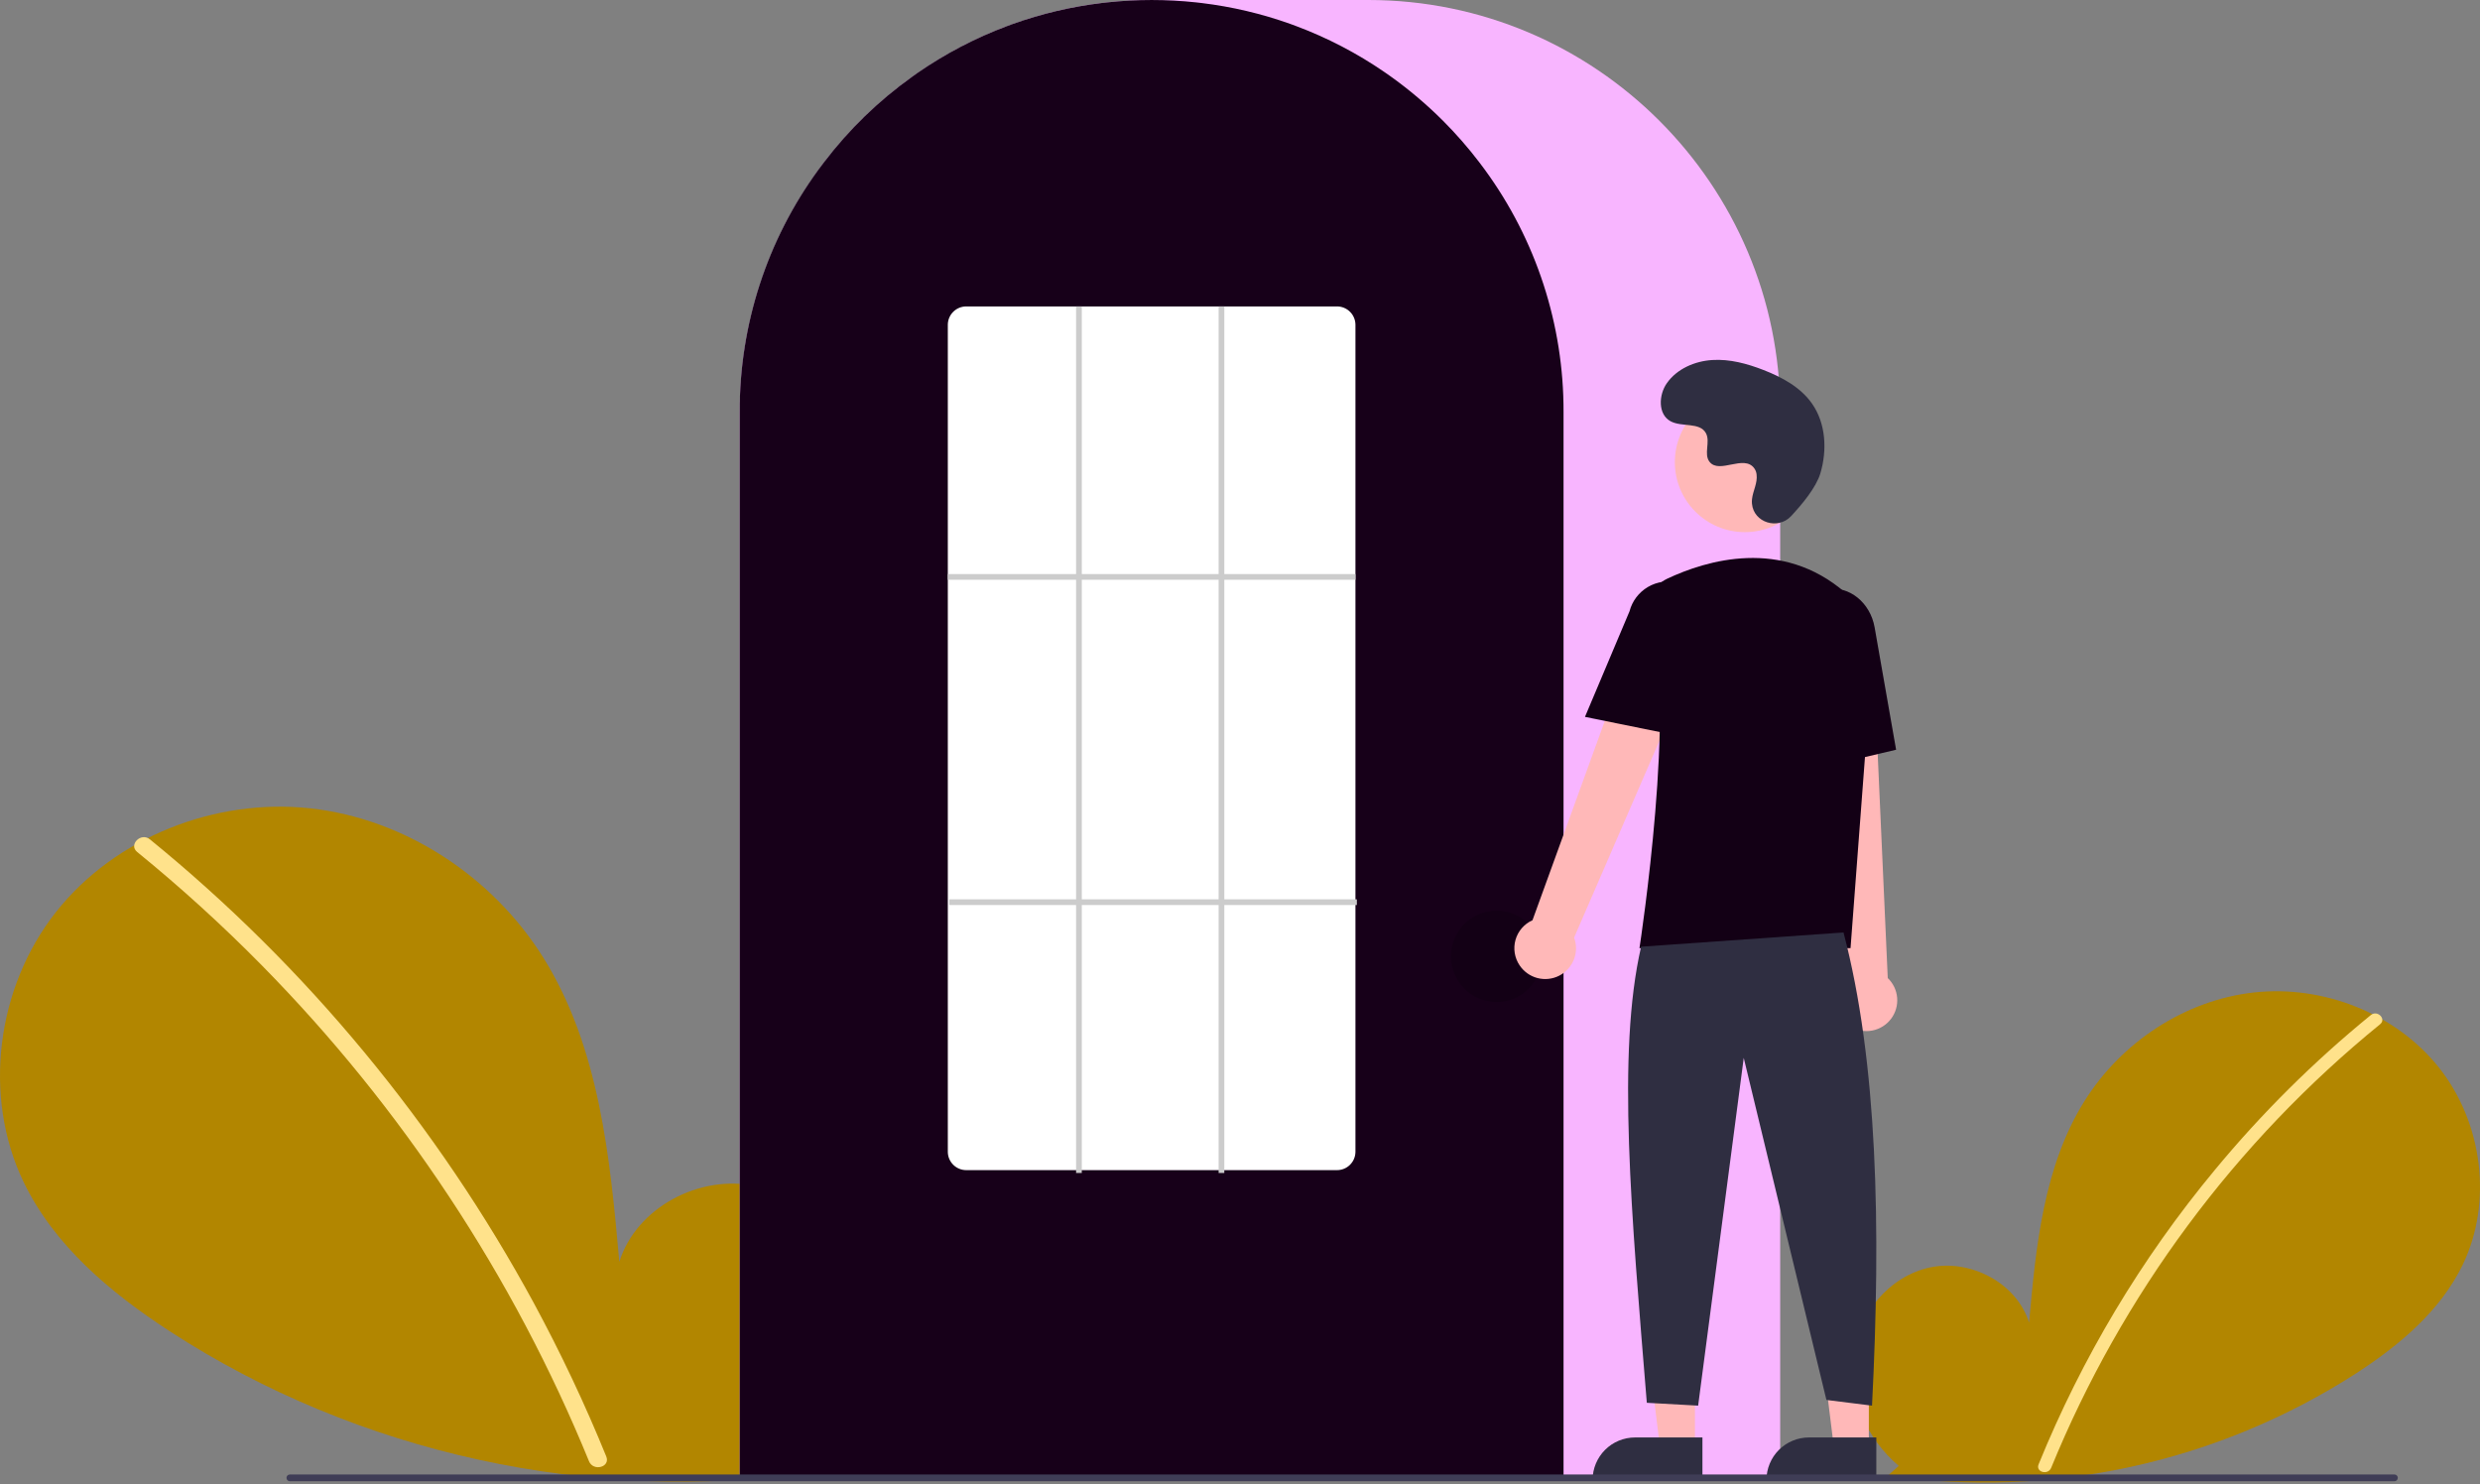 <svg width="680" height="407" viewBox="0 0 680 407" fill="none" xmlns="http://www.w3.org/2000/svg">
<rect x="0" y="0" width="680" height="407" fill="#808080" stroke="none"/>
<g clip-path="url(#clip0_34_332)">
<path d="M520.624 401.948C511.918 394.591 506.63 382.971 508.017 371.658C509.404 360.345 517.993 349.944 529.135 347.542C540.276 345.14 552.977 351.79 556.361 362.674C558.223 341.69 560.37 319.828 571.526 301.958C581.627 285.778 599.123 274.201 618.085 272.129C637.047 270.058 657.011 277.881 668.837 292.847C680.663 307.814 683.559 329.572 675.276 346.754C669.175 359.412 657.934 368.832 646.156 376.496C608.098 401.051 562.452 411.037 517.617 404.616L520.624 401.948Z" fill="#B28600"/>
<path d="M650.086 278.314C634.44 291.058 620.087 305.311 607.234 320.867C587.118 345.129 570.84 372.33 558.968 401.524C558.098 403.654 561.557 404.581 562.416 402.475C581.842 355.029 612.854 313.21 652.615 280.843C654.401 279.389 651.857 276.873 650.086 278.314Z" fill="#FFE28B"/>
<path d="M218.903 399.949C230.86 389.845 238.124 373.884 236.219 358.345C234.314 342.807 222.517 328.522 207.214 325.223C191.911 321.923 174.466 331.057 169.818 346.006C167.26 317.185 164.312 287.157 148.99 262.613C135.115 240.39 111.084 224.488 85.04 221.643C58.996 218.799 31.575 229.543 15.332 250.099C-0.911 270.656 -4.888 300.54 6.488 324.14C14.869 341.526 30.308 354.465 46.485 364.991C98.094 398.573 162.115 412.579 223.033 403.614" fill="#B28600"/>
<path d="M41.087 230.139C62.576 247.642 82.291 267.219 99.945 288.585C117.602 309.929 133.147 332.935 146.362 357.281C153.748 370.938 160.383 384.987 166.238 399.368C167.432 402.293 162.682 403.566 161.501 400.674C151.131 375.321 138.301 351.047 123.195 328.197C108.163 305.431 90.958 284.176 71.821 264.732C60.998 253.739 49.578 243.351 37.613 233.612C35.161 231.615 38.654 228.158 41.087 230.139L41.087 230.139Z" fill="#FFE28B"/>
<path d="M488.115 405.655H202.828V112.943C202.828 50.666 253.493 0 315.77 0H375.173C437.449 0 488.115 50.666 488.115 112.943V405.655Z" fill="#F8B5FF"/>
<path d="M428.713 405.655H202.828V112.943C202.765 89.079 210.322 65.82 224.397 46.549C224.915 45.842 225.433 45.144 225.967 44.454C232.775 35.525 240.876 27.661 250.004 21.122C250.52 20.747 251.038 20.378 251.563 20.01C259.201 14.724 267.463 10.403 276.162 7.145C276.679 6.949 277.204 6.753 277.73 6.565C285.597 3.758 293.752 1.834 302.045 0.831C302.559 0.761 303.087 0.706 303.615 0.651C311.696 -0.213 319.846 -0.213 327.927 0.651C328.453 0.706 328.981 0.761 329.501 0.832C337.792 1.835 345.945 3.758 353.81 6.565C354.336 6.753 354.862 6.949 355.38 7.146C363.971 10.362 372.136 14.619 379.693 19.82C380.218 20.181 380.743 20.549 381.261 20.918C386.377 24.57 391.183 28.639 395.63 33.083C399.195 36.647 402.518 40.447 405.575 44.456C406.107 45.144 406.625 45.842 407.143 46.548C421.218 65.819 428.775 89.079 428.713 112.943V405.655Z" fill="#170019"/>
<path d="M410.345 274.736C417.252 274.736 422.851 269.137 422.851 262.23C422.851 255.323 417.252 249.724 410.345 249.724C403.438 249.724 397.839 255.323 397.839 262.23C397.839 269.137 403.438 274.736 410.345 274.736Z" fill="#130015"/>
<path d="M464.744 396.888H455.162L450.602 359.927L464.746 359.928L464.744 396.888Z" fill="#FFB8B8"/>
<path d="M448.317 394.15H466.797V405.785H436.681C436.681 404.257 436.982 402.744 437.567 401.333C438.152 399.921 439.009 398.638 440.089 397.558C441.17 396.477 442.452 395.62 443.864 395.035C445.276 394.451 446.789 394.15 448.317 394.15Z" fill="#2F2E41"/>
<path d="M512.422 396.888H502.84L498.281 359.927L512.424 359.928L512.422 396.888Z" fill="#FFB8B8"/>
<path d="M495.995 394.15H514.475V405.785H484.359C484.359 404.257 484.66 402.744 485.245 401.333C485.83 399.921 486.687 398.638 487.767 397.558C488.848 396.477 490.13 395.62 491.542 395.035C492.954 394.451 494.467 394.15 495.995 394.15Z" fill="#2F2E41"/>
<path d="M416.674 264.707C415.985 263.692 415.526 262.537 415.331 261.325C415.136 260.113 415.21 258.873 415.546 257.693C415.882 256.512 416.473 255.419 417.277 254.492C418.081 253.564 419.078 252.824 420.199 252.324L452.774 162.543L468.802 171.291L431.609 257.088C432.325 259.027 432.305 261.161 431.552 263.086C430.799 265.011 429.367 266.593 427.526 267.532C425.685 268.471 423.563 268.702 421.563 268.181C419.563 267.661 417.824 266.425 416.674 264.707Z" fill="#FFB8B8"/>
<path d="M507.527 281.578C506.462 280.967 505.544 280.13 504.838 279.127C504.131 278.123 503.653 276.976 503.438 275.768C503.222 274.56 503.274 273.318 503.59 272.132C503.906 270.946 504.478 269.844 505.266 268.903L495.175 173.93L513.416 174.763L517.61 268.181C519.103 269.61 520.02 271.537 520.188 273.597C520.355 275.657 519.762 277.707 518.519 279.358C517.276 281.009 515.471 282.147 513.445 282.556C511.419 282.965 509.314 282.617 507.527 281.578Z" fill="#FFB8B8"/>
<path d="M478.428 145.914C489.03 145.914 497.625 137.319 497.625 126.716C497.625 116.114 489.03 107.519 478.428 107.519C467.825 107.519 459.23 116.114 459.23 126.716C459.23 137.319 467.825 145.914 478.428 145.914Z" fill="#FFB8B8"/>
<path d="M507.405 259.978H449.529L449.599 259.527C449.703 258.854 459.913 191.966 452.383 170.083C451.627 167.933 451.693 165.579 452.569 163.474C453.445 161.37 455.068 159.664 457.126 158.685H457.127C467.891 153.616 488.553 147.374 505.993 162.522C508.559 164.787 510.563 167.619 511.846 170.793C513.13 173.967 513.657 177.396 513.386 180.808L507.405 259.978Z" fill="#130015"/>
<path d="M460.645 201.851L434.589 196.565L446.802 167.622C447.533 164.819 449.346 162.42 451.843 160.951C454.341 159.483 457.318 159.065 460.123 159.789C462.928 160.513 465.332 162.32 466.806 164.814C468.281 167.308 468.706 170.285 467.988 173.091L460.645 201.851Z" fill="#130015"/>
<path d="M494.016 211.666L492.45 175.758C491.262 169.008 495.126 162.627 501.069 161.584C507.014 160.544 512.818 165.226 514.011 172.026L519.899 205.579L494.016 211.666Z" fill="#130015"/>
<path d="M505.479 255.679C514.792 291.146 515.808 336.239 513.295 385.426L500.79 383.863L478.123 290.07L465.617 385.426L451.548 384.644C447.345 333.035 443.253 288.729 449.985 259.587L505.479 255.679Z" fill="#2F2E41"/>
<path d="M491.077 141.553C487.495 145.367 480.844 143.32 480.378 138.108C480.341 137.703 480.344 137.296 480.386 136.892C480.626 134.583 481.96 132.488 481.641 130.05C481.568 129.443 481.342 128.865 480.984 128.37C478.13 124.549 471.431 130.08 468.738 126.62C467.086 124.499 469.027 121.159 467.76 118.788C466.087 115.659 461.133 117.203 458.026 115.489C454.569 113.582 454.776 108.278 457.051 105.052C459.827 101.118 464.692 99.019 469.497 98.716C474.302 98.413 479.074 99.712 483.56 101.461C488.657 103.447 493.712 106.192 496.848 110.674C500.663 116.124 501.03 123.452 499.122 129.825C497.961 133.701 494.001 138.437 491.077 141.553Z" fill="#2F2E41"/>
<path d="M656.537 406.158H79.48C79.234 406.157 78.998 406.059 78.824 405.885C78.65 405.71 78.552 405.474 78.552 405.228C78.552 404.981 78.65 404.745 78.824 404.57C78.998 404.396 79.234 404.298 79.48 404.297H656.537C656.784 404.298 657.02 404.396 657.194 404.57C657.368 404.745 657.465 404.981 657.465 405.228C657.465 405.474 657.368 405.71 657.194 405.885C657.02 406.059 656.784 406.157 656.537 406.158Z" fill="#3F3D56"/>
<path d="M366.575 320.851H264.965C263.627 320.858 262.341 320.334 261.388 319.394C260.436 318.454 259.895 317.175 259.885 315.836V89.037C259.895 87.699 260.436 86.42 261.388 85.48C262.341 84.54 263.627 84.016 264.965 84.023H366.575C367.913 84.016 369.199 84.54 370.152 85.48C371.104 86.42 371.645 87.699 371.655 89.037V315.836C371.645 317.175 371.104 318.454 370.152 319.394C369.199 320.334 367.913 320.858 366.575 320.851Z" fill="white"/>
<path d="M371.655 157.408H259.885V158.971H371.655V157.408Z" fill="#CCCCCC"/>
<path d="M372.046 246.598H260.276V248.161H372.046V246.598Z" fill="#CCCCCC"/>
<path d="M296.621 84.023H295.057V321.632H296.621V84.023Z" fill="#CCCCCC"/>
<path d="M335.701 84.023H334.138V321.632H335.701V84.023Z" fill="#CCCCCC"/>
</g>
<defs>
<clipPath id="clip0_34_332">
<rect width="680" height="406.545" fill="white"/>
</clipPath>
</defs>
</svg>
